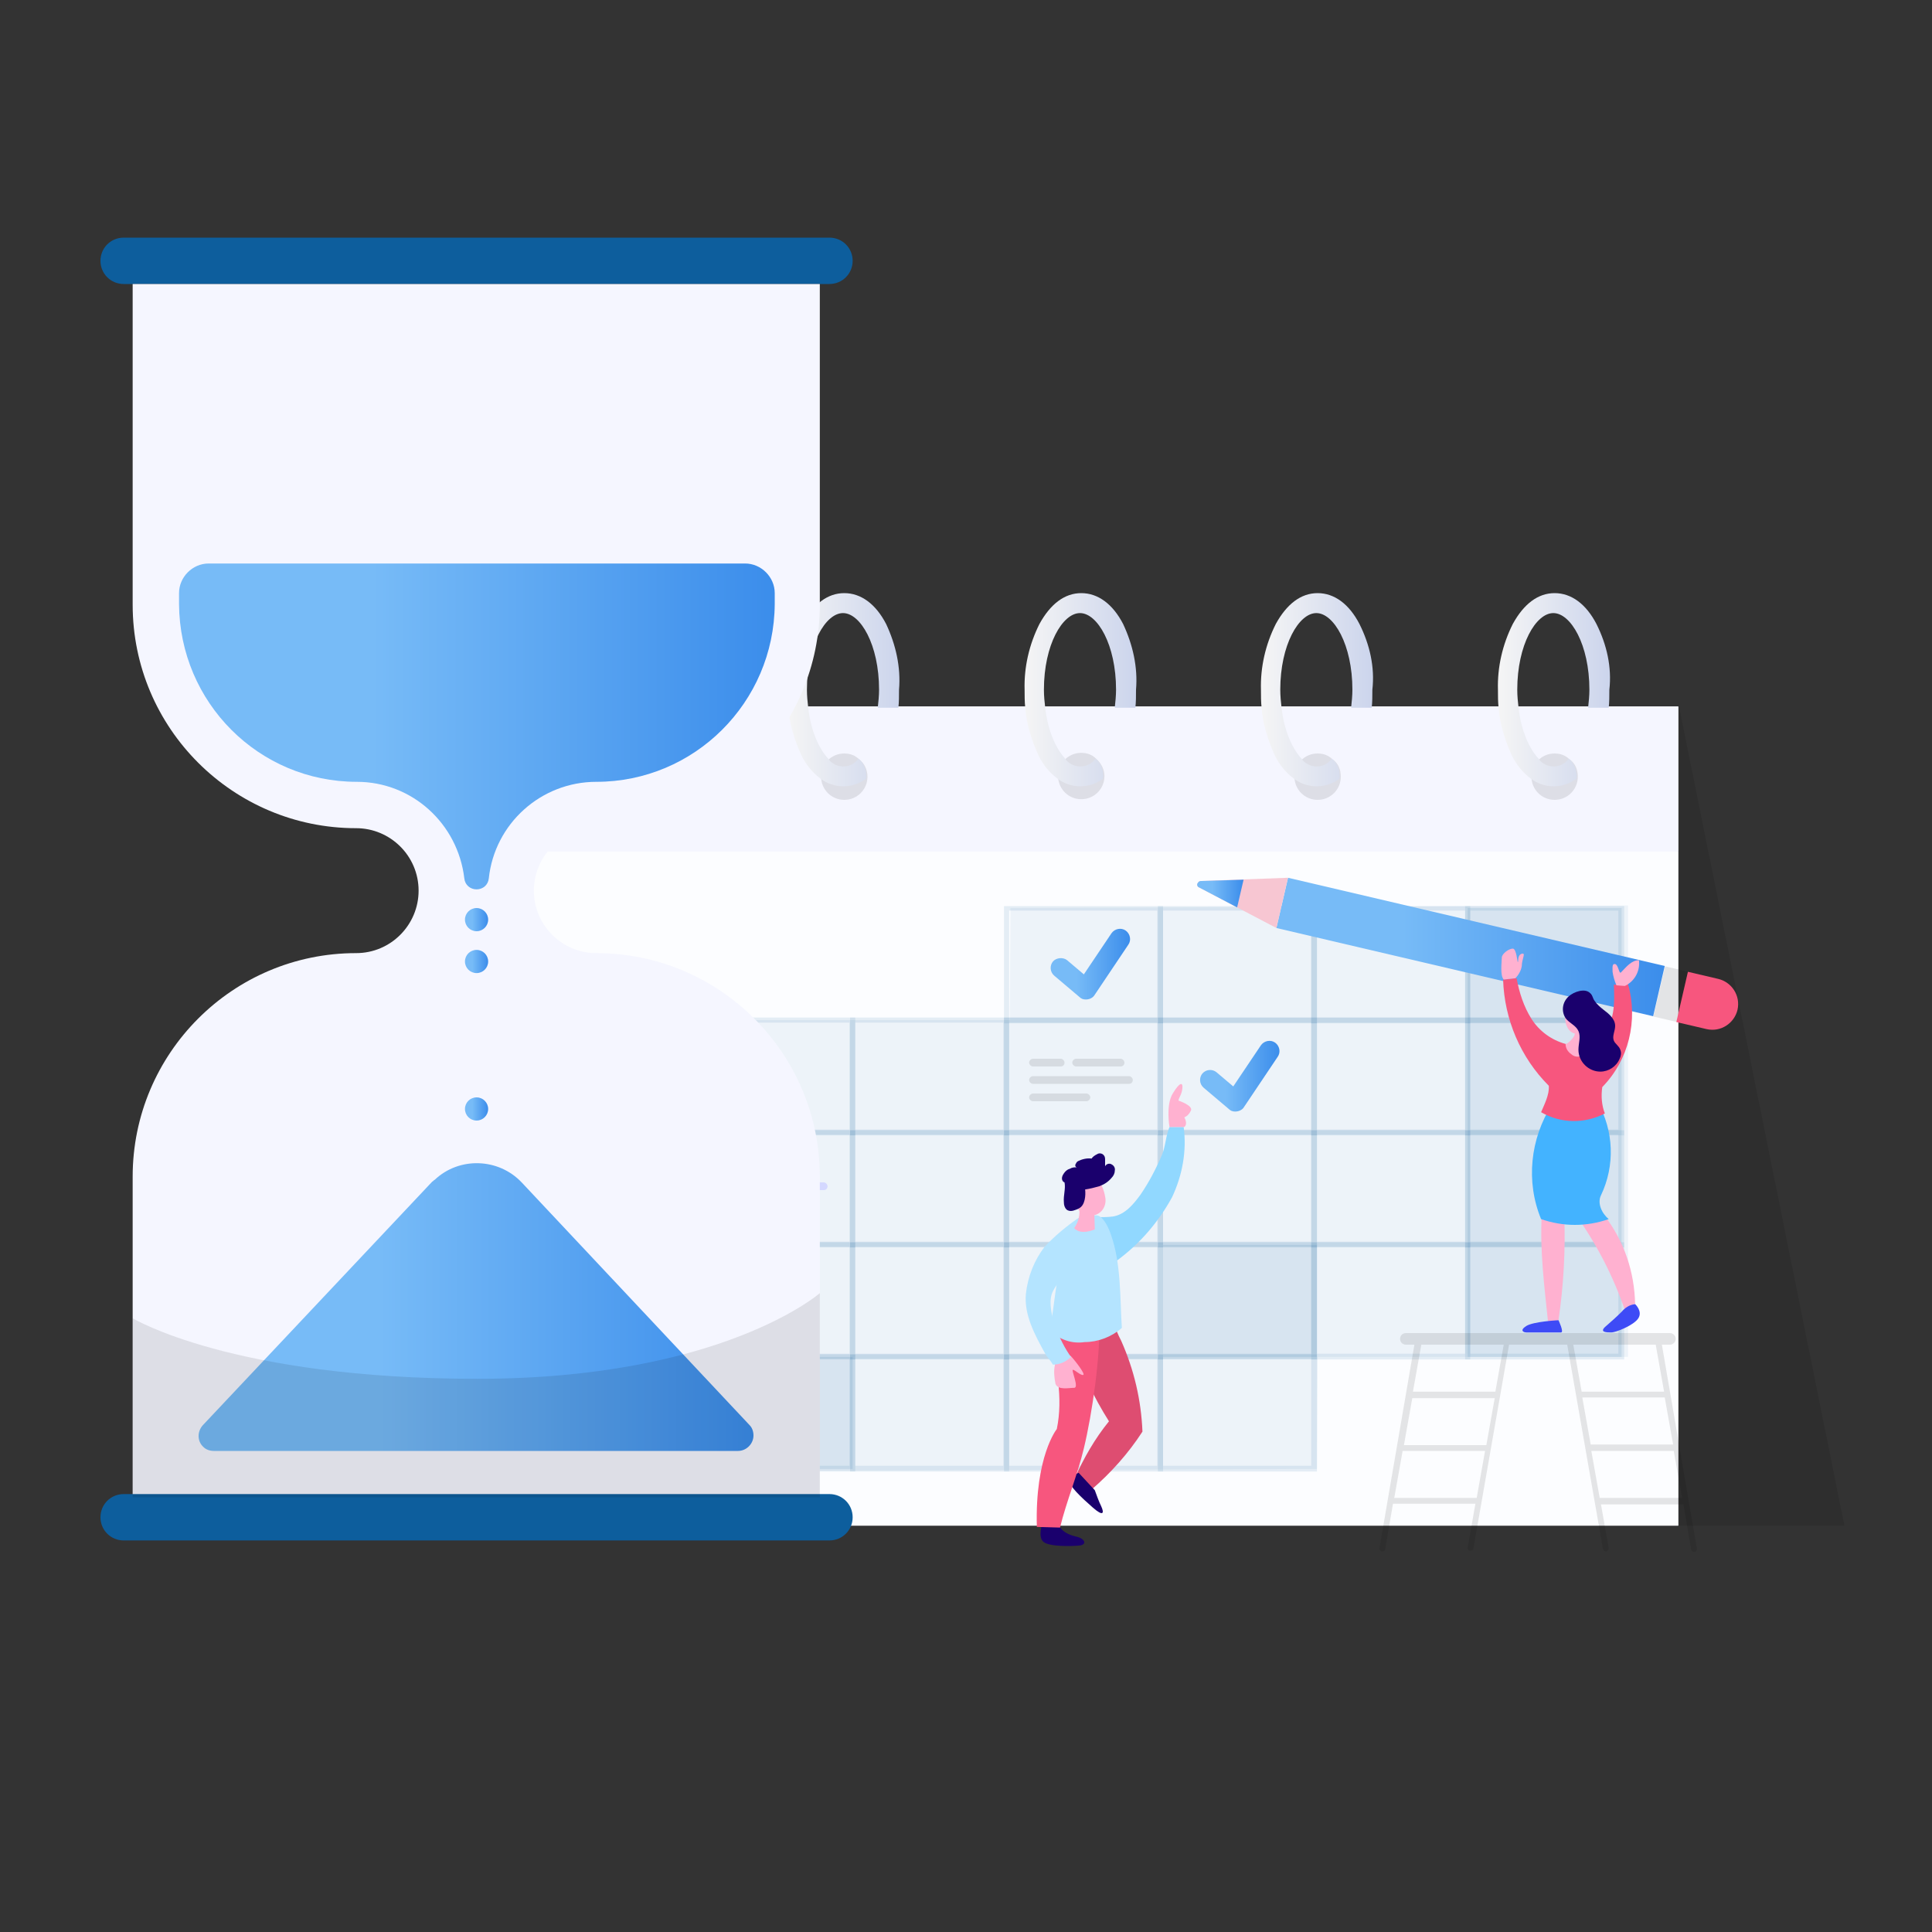 <svg id="e0jp2nz2p7r971" xmlns="http://www.w3.org/2000/svg" xmlns:xlink="http://www.w3.org/1999/xlink" viewBox="0 0 300 300" shape-rendering="geometricPrecision" text-rendering="geometricPrecision"><rect x="0" y="0" width="300" height="300" fill="#333333" stroke="none"/><style><![CDATA[#e0jp2nz2p7r97130_to {animation: e0jp2nz2p7r97130_to__to 10000ms linear infinite normal forwards}@keyframes e0jp2nz2p7r97130_to__to { 0% {transform: translate(0px,0px)} 26% {transform: translate(0px,0px)} 88% {transform: translate(0px,29.476px)} 100% {transform: translate(0px,29.476px)} }#e0jp2nz2p7r97132_to {animation: e0jp2nz2p7r97132_to__to 10000ms linear infinite normal forwards}@keyframes e0jp2nz2p7r97132_to__to { 0% {transform: translate(0px,0px)} 88% {transform: translate(0.05px,22.976px)} 100% {transform: translate(0.05px,22.976px)} }]]></style><defs><linearGradient id="e0jp2nz2p7r9776-fill" x1="122.361" y1="107.181" x2="139.862" y2="107.181" spreadMethod="pad" gradientUnits="userSpaceOnUse"><stop id="e0jp2nz2p7r9776-fill-0" offset="0%" stop-color="rgb(245,245,245)"/><stop id="e0jp2nz2p7r9776-fill-1" offset="100%" stop-color="rgb(203,212,236)"/></linearGradient><linearGradient id="e0jp2nz2p7r9778-fill" x1="159.137" y1="107.158" x2="176.638" y2="107.158" spreadMethod="pad" gradientUnits="userSpaceOnUse"><stop id="e0jp2nz2p7r9778-fill-0" offset="0%" stop-color="rgb(245,245,245)"/><stop id="e0jp2nz2p7r9778-fill-1" offset="100%" stop-color="rgb(203,212,236)"/></linearGradient><linearGradient id="e0jp2nz2p7r9780-fill" x1="195.914" y1="107.181" x2="213.415" y2="107.181" spreadMethod="pad" gradientUnits="userSpaceOnUse"><stop id="e0jp2nz2p7r9780-fill-0" offset="0%" stop-color="rgb(245,245,245)"/><stop id="e0jp2nz2p7r9780-fill-1" offset="100%" stop-color="rgb(203,212,236)"/></linearGradient><linearGradient id="e0jp2nz2p7r9782-fill" x1="232.691" y1="107.181" x2="250.192" y2="107.181" spreadMethod="pad" gradientUnits="userSpaceOnUse"><stop id="e0jp2nz2p7r9782-fill-0" offset="0%" stop-color="rgb(245,245,245)"/><stop id="e0jp2nz2p7r9782-fill-1" offset="100%" stop-color="rgb(203,212,236)"/></linearGradient><linearGradient id="e0jp2nz2p7r9787-fill" x1="198.19" y1="147.077" x2="258.54" y2="147.077" spreadMethod="pad" gradientUnits="userSpaceOnUse"><stop id="e0jp2nz2p7r9787-fill-0" offset="32.49%" stop-color="rgb(119,187,247)"/><stop id="e0jp2nz2p7r9787-fill-1" offset="100%" stop-color="rgb(59,141,235)"/></linearGradient><linearGradient id="e0jp2nz2p7r9791-fill" x1="185.91" y1="138.708" x2="193.053" y2="138.708" spreadMethod="pad" gradientUnits="userSpaceOnUse"><stop id="e0jp2nz2p7r9791-fill-0" offset="32.49%" stop-color="rgb(119,187,247)"/><stop id="e0jp2nz2p7r9791-fill-1" offset="100%" stop-color="rgb(59,141,235)"/></linearGradient><linearGradient id="e0jp2nz2p7r97115-fill" x1="163.104" y1="149.72" x2="175.524" y2="149.72" spreadMethod="pad" gradientUnits="userSpaceOnUse"><stop id="e0jp2nz2p7r97115-fill-0" offset="32.49%" stop-color="rgb(119,187,247)"/><stop id="e0jp2nz2p7r97115-fill-1" offset="100%" stop-color="rgb(59,141,235)"/></linearGradient><linearGradient id="e0jp2nz2p7r97116-fill" x1="186.327" y1="167.087" x2="198.75" y2="167.087" spreadMethod="pad" gradientUnits="userSpaceOnUse"><stop id="e0jp2nz2p7r97116-fill-0" offset="32.49%" stop-color="rgb(119,187,247)"/><stop id="e0jp2nz2p7r97116-fill-1" offset="100%" stop-color="rgb(59,141,235)"/></linearGradient><linearGradient id="e0jp2nz2p7r97128-fill" x1="27.78" y1="112.839" x2="120.182" y2="112.839" spreadMethod="pad" gradientUnits="userSpaceOnUse"><stop id="e0jp2nz2p7r97128-fill-0" offset="32.49%" stop-color="rgb(119,187,247)"/><stop id="e0jp2nz2p7r97128-fill-1" offset="100%" stop-color="rgb(59,141,235)"/></linearGradient><linearGradient id="e0jp2nz2p7r97129-fill" x1="30.921" y1="202.904" x2="117.061" y2="202.904" spreadMethod="pad" gradientUnits="userSpaceOnUse"><stop id="e0jp2nz2p7r97129-fill-0" offset="32.49%" stop-color="rgb(119,187,247)"/><stop id="e0jp2nz2p7r97129-fill-1" offset="100%" stop-color="rgb(59,141,235)"/></linearGradient><linearGradient id="e0jp2nz2p7r97130-fill" x1="-1.81" y1="285.604" x2="1.772" y2="285.604" spreadMethod="pad" gradientUnits="userSpaceOnUse"><stop id="e0jp2nz2p7r97130-fill-0" offset="32.49%" stop-color="rgb(119,187,247)"/><stop id="e0jp2nz2p7r97130-fill-1" offset="100%" stop-color="rgb(59,141,235)"/></linearGradient><linearGradient id="e0jp2nz2p7r97131-fill" x1="-1.81" y1="344.372" x2="1.772" y2="344.372" spreadMethod="pad" gradientUnits="userSpaceOnUse"><stop id="e0jp2nz2p7r97131-fill-0" offset="32.49%" stop-color="rgb(119,187,247)"/><stop id="e0jp2nz2p7r97131-fill-1" offset="100%" stop-color="rgb(59,141,235)"/></linearGradient><linearGradient id="e0jp2nz2p7r97132-fill" x1="-1.81" y1="298.55" x2="1.772" y2="298.55" spreadMethod="pad" gradientUnits="userSpaceOnUse"><stop id="e0jp2nz2p7r97132-fill-0" offset="32.49%" stop-color="rgb(119,187,247)"/><stop id="e0jp2nz2p7r97132-fill-1" offset="100%" stop-color="rgb(59,141,235)"/></linearGradient></defs><g id="e0jp2nz2p7r972"><g id="e0jp2nz2p7r973"><rect id="e0jp2nz2p7r974" width="184.9" height="127.2" rx="0" ry="0" transform="matrix(1 0 0 1 75.7 109.7)" fill="rgb(242,243,255)" stroke="none" stroke-width="1"/><rect id="e0jp2nz2p7r975" width="184.9" height="104.7" rx="0" ry="0" transform="matrix(1 0 0 1 75.7 132.2)" opacity="0.8" fill="rgb(255,255,255)" stroke="none" stroke-width="1"/><polygon id="e0jp2nz2p7r976" points="84.7,228.5 85.1,158.4 156.8,158.4 156.9,141 252.8,140.6 252.8,210.7 204.6,210.7 204.5,228.1" opacity="0.06" fill="rgb(13,94,157)" stroke="none" stroke-width="1"/><rect id="e0jp2nz2p7r977" width="23.9" height="69.7" rx="0" ry="0" transform="matrix(1 0 0 1 227.9 141)" opacity="0.1" fill="rgb(13,94,157)" stroke="none" stroke-width="1"/><rect id="e0jp2nz2p7r978" width="23.9" height="69.7" rx="0" ry="0" transform="matrix(1 0 0 1 84.6 158.4)" opacity="0.1" fill="rgb(13,94,157)" stroke="none" stroke-width="1"/><rect id="e0jp2nz2p7r979" width="184.9" height="22.5" rx="0" ry="0" transform="matrix(1 0 0 1 75.7 109.7)" fill="rgb(245,246,255)" stroke="none" stroke-width="1"/><g id="e0jp2nz2p7r9710" opacity="0.1"><path id="e0jp2nz2p7r9711" d="M180.6,158.9L155.9,158.9L155.9,140.7L180.6,140.7L180.6,158.9ZM156.7,158L179.7,158L179.7,141.4L156.7,141.4L156.7,158Z" fill="rgb(13,94,157)" stroke="none" stroke-width="1"/></g><g id="e0jp2nz2p7r9712" opacity="0.1"><path id="e0jp2nz2p7r9713" d="M204.5,158.9L179.8,158.9L179.8,140.7L204.5,140.7L204.5,158.9ZM180.6,158L203.6,158L203.6,141.4L180.6,141.4L180.6,158Z" fill="rgb(13,94,157)" stroke="none" stroke-width="1"/></g><g id="e0jp2nz2p7r9714" opacity="0.1"><path id="e0jp2nz2p7r9715" d="M228.3,158.9L203.6,158.9L203.6,140.7L228.3,140.7L228.3,158.9ZM204.5,158L227.5,158L227.5,141.4L204.5,141.4L204.5,158Z" fill="rgb(13,94,157)" stroke="none" stroke-width="1"/></g><g id="e0jp2nz2p7r9716" opacity="0.1"><path id="e0jp2nz2p7r9717" d="M252.2,158.9L227.5,158.9L227.5,140.7L252.2,140.7L252.2,158.9ZM228.3,158L251.3,158L251.3,141.4L228.3,141.4L228.3,158Z" fill="rgb(13,94,157)" stroke="none" stroke-width="1"/></g><g id="e0jp2nz2p7r9718" opacity="0.1"><path id="e0jp2nz2p7r9719" d="M108.9,176.3L84.2,176.3L84.2,158L108.9,158L108.9,176.3ZM85,175.4L108,175.4L108,158.8L85,158.8L85,175.4Z" fill="rgb(13,94,157)" stroke="none" stroke-width="1"/></g><g id="e0jp2nz2p7r9720" opacity="0.1"><path id="e0jp2nz2p7r9721" d="M132.8,176.3L108.1,176.3L108.1,158L132.8,158L132.8,176.3ZM108.9,175.4L131.9,175.4L131.9,158.8L108.9,158.8L108.9,175.4Z" fill="rgb(13,94,157)" stroke="none" stroke-width="1"/></g><g id="e0jp2nz2p7r9722" opacity="0.1"><path id="e0jp2nz2p7r9723" d="M156.7,176.3L132,176.3L132,158L156.7,158L156.7,176.3ZM132.8,175.4L155.8,175.4L155.8,158.8L132.8,158.8L132.8,175.4Z" fill="rgb(13,94,157)" stroke="none" stroke-width="1"/></g><g id="e0jp2nz2p7r9724" opacity="0.1"><path id="e0jp2nz2p7r9725" d="M180.6,176.3L155.9,176.3L155.9,158L180.6,158L180.6,176.3ZM156.7,175.4L179.7,175.4L179.7,158.8L156.7,158.8L156.7,175.4Z" fill="rgb(13,94,157)" stroke="none" stroke-width="1"/></g><g id="e0jp2nz2p7r9726" opacity="0.1"><path id="e0jp2nz2p7r9727" d="M204.5,176.3L179.8,176.3L179.8,158L204.5,158L204.5,176.3ZM180.6,175.4L203.6,175.4L203.6,158.8L180.6,158.8L180.6,175.4Z" fill="rgb(13,94,157)" stroke="none" stroke-width="1"/></g><g id="e0jp2nz2p7r9728" opacity="0.1"><path id="e0jp2nz2p7r9729" d="M228.3,176.3L203.6,176.3L203.6,158L228.3,158L228.3,176.3ZM204.5,175.4L227.5,175.4L227.5,158.8L204.5,158.8L204.5,175.4Z" fill="rgb(13,94,157)" stroke="none" stroke-width="1"/></g><g id="e0jp2nz2p7r9730" opacity="0.1"><path id="e0jp2nz2p7r9731" d="M252.2,176.3L227.5,176.3L227.5,158L252.2,158L252.2,176.3ZM228.3,175.4L251.3,175.4L251.3,158.8L228.3,158.8L228.3,175.4Z" fill="rgb(13,94,157)" stroke="none" stroke-width="1"/></g><g id="e0jp2nz2p7r9732" opacity="0.1"><path id="e0jp2nz2p7r9733" d="M108.9,193.7L84.2,193.7L84.2,175.5L108.9,175.5L108.9,193.7ZM85,192.8L108,192.8L108,176.2L85,176.2L85,192.8Z" fill="rgb(13,94,157)" stroke="none" stroke-width="1"/></g><g id="e0jp2nz2p7r9734" opacity="0.1"><path id="e0jp2nz2p7r9735" d="M132.8,193.7L108.1,193.7L108.1,175.5L132.8,175.5L132.8,193.7ZM108.9,192.8L131.9,192.8L131.9,176.2L108.9,176.2L108.9,192.8Z" fill="rgb(13,94,157)" stroke="none" stroke-width="1"/></g><g id="e0jp2nz2p7r9736" opacity="0.1"><path id="e0jp2nz2p7r9737" d="M156.7,193.7L132,193.7L132,175.5L156.7,175.5L156.7,193.7ZM132.8,192.8L155.8,192.8L155.8,176.2L132.8,176.2L132.8,192.8Z" fill="rgb(13,94,157)" stroke="none" stroke-width="1"/></g><g id="e0jp2nz2p7r9738" opacity="0.1"><path id="e0jp2nz2p7r9739" d="M180.6,193.7L155.9,193.7L155.9,175.5L180.6,175.5L180.6,193.7ZM156.7,192.8L179.7,192.8L179.7,176.2L156.7,176.2L156.7,192.8Z" fill="rgb(13,94,157)" stroke="none" stroke-width="1"/></g><g id="e0jp2nz2p7r9740" opacity="0.1"><path id="e0jp2nz2p7r9741" d="M204.5,193.7L179.8,193.7L179.8,175.5L204.5,175.5L204.5,193.7ZM180.6,192.8L203.6,192.8L203.6,176.2L180.6,176.2L180.6,192.8Z" fill="rgb(13,94,157)" stroke="none" stroke-width="1"/></g><g id="e0jp2nz2p7r9742" opacity="0.1"><path id="e0jp2nz2p7r9743" d="M228.3,193.7L203.6,193.7L203.6,175.5L228.3,175.5L228.3,193.7ZM204.5,192.8L227.5,192.8L227.5,176.2L204.5,176.2L204.5,192.8Z" fill="rgb(13,94,157)" stroke="none" stroke-width="1"/></g><g id="e0jp2nz2p7r9744" opacity="0.1"><path id="e0jp2nz2p7r9745" d="M252.2,193.7L227.5,193.7L227.5,175.5L252.2,175.5L252.2,193.7ZM228.3,192.8L251.3,192.8L251.3,176.2L228.3,176.2L228.3,192.8Z" fill="rgb(13,94,157)" stroke="none" stroke-width="1"/></g><g id="e0jp2nz2p7r9746" opacity="0.1"><path id="e0jp2nz2p7r9747" d="M108.9,211.1L84.2,211.1L84.2,192.9L108.9,192.9L108.9,211.1ZM85,210.2L108,210.2L108,193.6L85,193.6L85,210.2Z" fill="rgb(13,94,157)" stroke="none" stroke-width="1"/></g><g id="e0jp2nz2p7r9748" opacity="0.1"><path id="e0jp2nz2p7r9749" d="M132.8,211.1L108.1,211.1L108.1,192.9L132.8,192.9L132.8,211.1ZM108.9,210.2L131.9,210.2L131.9,193.6L108.9,193.6L108.9,210.2Z" fill="rgb(13,94,157)" stroke="none" stroke-width="1"/></g><g id="e0jp2nz2p7r9750" opacity="0.1"><path id="e0jp2nz2p7r9751" d="M156.7,211.1L132,211.1L132,192.9L156.7,192.9L156.7,211.1ZM132.8,210.2L155.8,210.2L155.8,193.6L132.8,193.6L132.8,210.2Z" fill="rgb(13,94,157)" stroke="none" stroke-width="1"/></g><rect id="e0jp2nz2p7r9752" width="23.9" height="17.4" rx="0" ry="0" transform="matrix(1 0 0 1 180.6 193.3)" opacity="0.1" fill="rgb(13,94,157)" stroke="none" stroke-width="1"/><g id="e0jp2nz2p7r9753" opacity="0.1"><path id="e0jp2nz2p7r9754" d="M180.6,211.1L155.9,211.1L155.9,192.9L180.6,192.9L180.6,211.1ZM156.7,210.2L179.7,210.2L179.7,193.6L156.7,193.6L156.7,210.2Z" fill="rgb(13,94,157)" stroke="none" stroke-width="1"/></g><g id="e0jp2nz2p7r9755" opacity="0.1"><path id="e0jp2nz2p7r9756" d="M204.5,211.1L179.8,211.1L179.8,192.9L204.5,192.9L204.5,211.1ZM180.6,210.2L203.6,210.2L203.6,193.6L180.6,193.6L180.6,210.2Z" fill="rgb(13,94,157)" stroke="none" stroke-width="1"/></g><g id="e0jp2nz2p7r9757" opacity="0.1"><path id="e0jp2nz2p7r9758" d="M228.3,211.1L203.6,211.1L203.6,192.9L228.3,192.9L228.3,211.1ZM204.5,210.2L227.5,210.2L227.5,193.6L204.5,193.6L204.5,210.2Z" fill="rgb(13,94,157)" stroke="none" stroke-width="1"/></g><g id="e0jp2nz2p7r9759" opacity="0.1"><path id="e0jp2nz2p7r9760" d="M252.2,211.1L227.5,211.1L227.5,192.9L252.2,192.9L252.2,211.1ZM228.3,210.2L251.3,210.2L251.3,193.6L228.3,193.6L228.3,210.2Z" fill="rgb(13,94,157)" stroke="none" stroke-width="1"/></g><g id="e0jp2nz2p7r9761" opacity="0.1"><path id="e0jp2nz2p7r9762" d="M108.9,228.5L84.2,228.5L84.2,210.3L108.9,210.3L108.9,228.5ZM85,227.6L108,227.6L108,211L85,211L85,227.6Z" fill="rgb(13,94,157)" stroke="none" stroke-width="1"/></g><rect id="e0jp2nz2p7r9763" width="23.9" height="17.4" rx="0" ry="0" transform="matrix(1 0 0 1 108.5 210.7)" opacity="0.1" fill="rgb(13,94,157)" stroke="none" stroke-width="1"/><g id="e0jp2nz2p7r9764" opacity="0.1"><path id="e0jp2nz2p7r9765" d="M132.8,228.5L108.1,228.5L108.1,210.3L132.8,210.3L132.8,228.5ZM108.9,227.6L131.9,227.6L131.9,211L108.9,211L108.9,227.6Z" fill="rgb(13,94,157)" stroke="none" stroke-width="1"/></g><g id="e0jp2nz2p7r9766" opacity="0.1"><path id="e0jp2nz2p7r9767" d="M156.7,228.5L132,228.5L132,210.3L156.7,210.3L156.7,228.5ZM132.8,227.6L155.8,227.6L155.8,211L132.8,211L132.8,227.6Z" fill="rgb(13,94,157)" stroke="none" stroke-width="1"/></g><g id="e0jp2nz2p7r9768" opacity="0.1"><path id="e0jp2nz2p7r9769" d="M180.6,228.5L155.9,228.5L155.9,210.3L180.6,210.3L180.6,228.5ZM156.7,227.6L179.7,227.6L179.7,211L156.7,211L156.7,227.6Z" fill="rgb(13,94,157)" stroke="none" stroke-width="1"/></g><g id="e0jp2nz2p7r9770" opacity="0.1"><path id="e0jp2nz2p7r9771" d="M204.5,228.5L179.8,228.5L179.8,210.3L204.5,210.3L204.5,228.5ZM180.6,227.6L203.6,227.6L203.6,211L180.6,211L180.6,227.6Z" fill="rgb(13,94,157)" stroke="none" stroke-width="1"/></g><polygon id="e0jp2nz2p7r9772" points="260.7,109.6 286.4,236.9 260.7,236.9" opacity="0.1" fill="rgb(0,0,0)" stroke="none" stroke-width="1"/><path id="e0jp2nz2p7r9773" d="M97.9,120.5C97.9,122.5,96.3,124.1,94.3,124.1C92.3,124.1,90.7,122.5,90.7,120.5C90.7,118.5,92.3,116.9,94.3,116.9C95.2,116.9,96,117.2,96.6,117.8C97.5,118.5,97.9,119.5,97.9,120.5Z" fill="rgb(212,42,80)" stroke="none" stroke-width="1"/><path id="e0jp2nz2p7r9774" d="M100.8,96.9C99.2,93.8,96.9,92.1,94.3,92.1C91.7,92.1,89.5,93.8,87.8,96.9C86.2,100.1,85.4,103.6,85.5,107.1C85.5,108,85.5,109,85.6,109.9C85.8,112.5,86.6,115,87.7,117.4C88.4,118.8,89.4,120,90.6,120.9C92.7,122.5,95.6,122.5,97.7,120.9C97.8,119.7,97.4,118.5,96.5,117.8C95.6,119.1,93.8,119.4,92.5,118.5C92.2,118.3,92,118.1,91.8,117.8C90.4,116.3,89.1,113.5,88.7,109.9C88.6,109,88.5,108.1,88.5,107.1C88.5,100.1,91.4,95.2,94.1,95.2C96.8,95.2,99.7,100.1,99.7,107.1C99.7,108,99.6,109,99.5,109.9L102.7,109.9C102.8,109,102.8,108.1,102.8,107.1C103.1,103.6,102.4,100.1,100.8,96.9Z" fill="rgb(112,112,207)" stroke="none" stroke-width="1"/><path id="e0jp2nz2p7r9775" d="M134.7,120.6C134.7,122.6,133.1,124.2,131.1,124.2C129.1,124.2,127.5,122.6,127.5,120.6C127.5,118.6,129.1,117,131.1,117C132,117,132.8,117.3,133.4,117.9C134.2,118.5,134.7,119.5,134.7,120.6Z" opacity="0.1" fill="rgb(0,0,0)" stroke="none" stroke-width="1"/><path id="e0jp2nz2p7r9776" d="M137.6,96.9C136,93.8,133.7,92.1,131.1,92.1C128.5,92.1,126.3,93.8,124.6,96.9C123,100.1,122.2,103.6,122.3,107.1C122.3,108,122.3,109,122.4,109.9C122.6,112.5,123.4,115,124.5,117.4C125.2,118.8,126.2,120,127.4,120.9C129.5,122.5,132.4,122.5,134.5,120.9C134.6,119.7,134.2,118.5,133.3,117.8C132.4,119.1,130.6,119.4,129.3,118.5C129,118.3,128.8,118.1,128.6,117.8C127.2,116.3,125.9,113.5,125.5,109.9C125.4,109,125.3,108.1,125.3,107.1C125.3,100.1,128.2,95.2,130.9,95.2C133.6,95.2,136.5,100.1,136.5,107.1C136.5,108,136.4,109,136.3,109.9L139.5,109.9C139.6,109,139.6,108.1,139.6,107.1C139.9,103.6,139.1,100.1,137.6,96.9Z" fill="url(#e0jp2nz2p7r9776-fill)" stroke="none" stroke-width="1"/><path id="e0jp2nz2p7r9777" d="M171.5,120.5C171.5,122.5,169.9,124.1,167.9,124.1C165.9,124.1,164.3,122.5,164.3,120.5C164.3,118.5,165.9,116.9,167.9,116.9C168.8,116.9,169.6,117.2,170.2,117.8C171,118.5,171.5,119.5,171.5,120.5Z" opacity="0.1" fill="rgb(0,0,0)" stroke="none" stroke-width="1"/><path id="e0jp2nz2p7r9778" d="M174.4,96.9C172.8,93.8,170.5,92.1,167.9,92.1C165.3,92.1,163.1,93.8,161.4,96.9C159.8,100.1,159,103.6,159.1,107.1C159.1,108,159.1,109,159.2,109.9C159.4,112.5,160.2,115,161.3,117.4C162,118.8,163,120,164.2,120.9C166.3,122.5,169.2,122.5,171.3,120.9C171.4,119.7,171,118.5,170.1,117.8C169.2,119.1,167.4,119.4,166.1,118.5C165.8,118.3,165.6,118.1,165.4,117.8C164,116.3,162.7,113.5,162.3,109.9C162.2,109,162.1,108.1,162.1,107.1C162.1,100.1,165,95.2,167.7,95.2C170.4,95.2,173.3,100.1,173.3,107.1C173.3,108,173.2,109,173.1,109.9L176.3,109.9C176.4,109,176.4,108.1,176.4,107.1C176.7,103.6,175.9,100.1,174.4,96.9Z" fill="url(#e0jp2nz2p7r9778-fill)" stroke="none" stroke-width="1"/><path id="e0jp2nz2p7r9779" d="M208.2,120.6C208.2,122.6,206.6,124.2,204.6,124.2C202.6,124.2,201,122.6,201,120.6C201,118.6,202.6,117,204.6,117C205.5,117,206.3,117.3,206.9,117.9C207.8,118.5,208.2,119.5,208.2,120.6Z" opacity="0.1" fill="rgb(0,0,0)" stroke="none" stroke-width="1"/><path id="e0jp2nz2p7r9780" d="M211.1,96.9C209.5,93.8,207.2,92.1,204.6,92.1C202,92.1,199.8,93.8,198.1,96.9C196.5,100.1,195.7,103.6,195.8,107.1C195.8,108,195.8,109,195.9,109.9C196.1,112.5,196.9,115,198,117.4C198.7,118.8,199.7,120,200.9,120.9C203,122.5,205.9,122.5,208,120.9C208.1,119.7,207.7,118.5,206.8,117.8C205.9,119.1,204.1,119.4,202.8,118.5C202.5,118.3,202.3,118.1,202.1,117.8C200.7,116.3,199.4,113.5,199,109.9C198.9,109,198.8,108.1,198.8,107.1C198.8,100.1,201.7,95.2,204.4,95.2C207.1,95.2,210,100.1,210,107.1C210,108,209.9,109,209.8,109.9L213,109.9C213.1,109,213.1,108.1,213.1,107.1C213.5,103.6,212.7,100.1,211.1,96.9Z" fill="url(#e0jp2nz2p7r9780-fill)" stroke="none" stroke-width="1"/><path id="e0jp2nz2p7r9781" d="M245,120.6C245,122.6,243.4,124.2,241.4,124.2C239.4,124.2,237.8,122.6,237.8,120.6C237.8,118.6,239.4,117,241.4,117C242.3,117,243.1,117.3,243.7,117.9C244.6,118.5,245,119.5,245,120.6Z" opacity="0.1" fill="rgb(0,0,0)" stroke="none" stroke-width="1"/><path id="e0jp2nz2p7r9782" d="M247.9,96.9C246.3,93.8,244,92.1,241.4,92.1C238.8,92.1,236.6,93.8,234.9,96.9C233.3,100.1,232.5,103.6,232.6,107.1C232.6,108,232.6,109,232.7,109.9C232.9,112.5,233.7,115,234.8,117.4C235.5,118.8,236.5,120,237.7,120.9C239.8,122.5,242.7,122.5,244.8,120.9C244.9,119.7,244.5,118.5,243.6,117.8C242.7,119.1,240.9,119.4,239.6,118.5C239.3,118.3,239.1,118.1,238.9,117.8C237.5,116.3,236.2,113.5,235.8,109.9C235.7,109,235.6,108.1,235.6,107.1C235.6,100.1,238.5,95.2,241.2,95.2C243.9,95.2,246.8,100.1,246.8,107.1C246.8,108,246.7,109,246.6,109.9L249.8,109.9C249.9,109,249.9,108.1,249.9,107.1C250.3,103.6,249.5,100.1,247.9,96.9Z" fill="url(#e0jp2nz2p7r9782-fill)" stroke="none" stroke-width="1"/><g id="e0jp2nz2p7r9783" opacity="0.1"><path id="e0jp2nz2p7r9784" d="M257.9,207.9L243.2,207.9L248.9,240.5C248.9,240.7,249.2,240.9,249.4,240.9C249.6,240.9,249.8,240.6,249.8,240.4L248.6,233.6L261.4,233.6L262.6,240.6C262.6,240.8,262.9,241,263.1,241C263.3,241,263.5,240.7,263.5,240.5L257.9,207.9ZM244.3,208.8L257.1,208.8L258.4,216.1L245.6,216.1L244.3,208.8ZM245.7,217L258.5,217L259.8,224.3L247,224.3L245.7,217ZM248.4,232.6L247.1,225.3L259.9,225.3L261.2,232.6L248.4,232.6Z" fill="rgb(0,0,0)" stroke="none" stroke-width="1"/><path id="e0jp2nz2p7r9785" d="M214.2,240.4C214.2,240.6,214.3,240.9,214.6,240.9C214.9,240.9,215.1,240.8,215.1,240.5C215.1,240.5,215.1,240.5,215.1,240.5L216.3,233.5L229.1,233.5L227.9,240.3C227.9,240.5,228,240.8,228.3,240.8C228.5,240.8,228.8,240.7,228.8,240.4C228.8,240.4,228.8,240.4,228.8,240.4L234.5,207.8L219.8,207.8L214.2,240.4ZM232.2,216.1L219.4,216.1L220.7,208.8L233.5,208.8L232.2,216.1ZM230.8,224.4L218,224.4L219.3,217.1L232.1,217.1L230.8,224.4ZM216.5,232.6L217.8,225.3L230.6,225.3L229.3,232.6L216.5,232.6Z" fill="rgb(0,0,0)" stroke="none" stroke-width="1"/><path id="e0jp2nz2p7r9786" d="M259.3,207L218.3,207C217.8,207,217.4,207.4,217.4,207.9L217.4,207.9C217.4,208.4,217.8,208.8,218.3,208.8C218.3,208.8,218.3,208.8,218.3,208.8L259.3,208.8C259.8,208.8,260.2,208.4,260.2,207.9C260.2,207.9,260.2,207.9,260.2,207.9L260.2,207.9C260.2,207.4,259.8,207,259.3,207Z" fill="rgb(0,0,0)" stroke="none" stroke-width="1"/></g><polygon id="e0jp2nz2p7r9787" points="258.5,150 200,136.3 198.2,144.1 256.7,157.8" fill="url(#e0jp2nz2p7r9787-fill)" stroke="none" stroke-width="1"/><path id="e0jp2nz2p7r9788" d="M200,136.3L198.2,144.1L186.2,137.8C185.9,137.7,185.8,137.3,186,137.1C186.1,136.9,186.3,136.8,186.5,136.8L200,136.3Z" fill="rgb(247,198,210)" stroke="none" stroke-width="1"/><rect id="e0jp2nz2p7r9789" width="8" height="3.7" rx="0" ry="0" transform="matrix(0.226 -0.974 0.974 0.226 256.734 157.844)" opacity="0.1" fill="rgb(0,0,0)" stroke="none" stroke-width="1"/><path id="e0jp2nz2p7r9790" d="M262.1,150.9L266.8,152C268.9,152.5,270.3,154.6,269.8,156.8L269.8,156.8C269.3,158.9,267.2,160.3,265,159.8L260.3,158.7L262.1,150.9Z" fill="rgb(247,86,126)" stroke="none" stroke-width="1"/><path id="e0jp2nz2p7r9791" d="M192.1,140.9L186.2,137.8C185.9,137.7,185.8,137.3,186,137.1C186.1,136.9,186.3,136.8,186.5,136.8L193.1,136.6L192.1,140.9Z" fill="url(#e0jp2nz2p7r9791-fill)" stroke="none" stroke-width="1"/><path id="e0jp2nz2p7r9792" d="M249.1,188.7C252.2,192.7,253.8,197.5,253.9,202.5C253.3,202.4,252.9,203.3,252.4,203.7C250.5,198.1,247.8,192.9,244.3,188.1L249.1,188.7Z" fill="rgb(255,177,208)" stroke="none" stroke-width="1"/><path id="e0jp2nz2p7r9793" d="M239.4,188.5C239.1,194.4,239.8,199.6,240.4,205.5C241,205.5,241.4,205,242,205C242.8,199.6,243.1,194.1,242.9,188.7C241.7,188.6,240.6,188.5,239.4,188.5Z" fill="rgb(255,177,208)" stroke="none" stroke-width="1"/><path id="e0jp2nz2p7r9794" d="M242,205C242,205,242.9,206.9,242.4,206.9L237,206.9C236.6,206.9,235.9,206.6,237,205.9C238.1,205.2,242,205,242,205Z" fill="rgb(62,75,246)" stroke="none" stroke-width="1"/><path id="e0jp2nz2p7r9795" d="M253.9,202.5C253.9,202.5,255.1,203.6,254.4,204.7C253.7,205.8,250.9,206.9,250.2,206.9C249.5,206.9,248.2,206.9,249.4,205.9C250.2,205.2,251,204.5,251.8,203.7C252.3,203.1,253,202.6,253.9,202.5Z" fill="rgb(62,75,246)" stroke="none" stroke-width="1"/><path id="e0jp2nz2p7r9796" d="M239.3,189.3C242.7,190.5,246.4,190.5,249.8,189.3C248.7,188.4,248,186.8,248.6,185.6C250.8,181,250.6,175.6,248.1,171.2C245.7,170.9,243.3,171,241,171.5L241,171.5C237.6,176.8,236.9,183.5,239.3,189.3L239.3,189.3Z" fill="rgb(67,179,255)" stroke="none" stroke-width="1"/><path id="e0jp2nz2p7r9797" d="M239.3,172.7C242.4,174.5,246.1,174.5,249.2,172.9C248.7,171.6,248.6,170.2,248.8,168.8C252.9,164.6,254.4,158.5,252.8,152.8C252.1,152.8,251.2,152.9,250.6,152.9C250.7,155.4,250.8,158.2,249.2,160.2C247.7,161.9,245.3,162.6,243.1,162.1C240.9,161.5,239,160.1,237.8,158.2C236.6,156.3,235.9,154.1,235.5,151.9C235,151.9,234,152.1,233.4,152.1C233.6,158.3,236.1,164.2,240.5,168.6C240.6,170,239.8,171.5,239.3,172.7Z" fill="rgb(247,86,126)" stroke="none" stroke-width="1"/><path id="e0jp2nz2p7r9798" d="M252.3,153.1C253.8,152.4,254.7,150.8,254.5,149.1C253.3,149.1,252.5,150.2,251.7,151C251.4,151.3,251.3,149.8,250.8,149.7C250.3,149.6,250.4,150.2,250.4,150.9C250.5,151.6,250.7,152.3,251,153L252.3,153.1Z" fill="rgb(255,177,208)" stroke="none" stroke-width="1"/><path id="e0jp2nz2p7r9799" d="M235.3,151.9C235.8,151.4,236.2,150.7,236.3,150C236.3,148.9,237,147.9,236.3,148.1C235.6,148.3,235.8,149.3,235.7,149.4C235.6,149.5,235.5,147.3,234.9,147.3C234.3,147.3,233.2,148.1,233.2,148.7C233.2,149.3,232.9,151.5,233.5,152.1L235.3,151.9Z" fill="rgb(255,177,208)" stroke="none" stroke-width="1"/><path id="e0jp2nz2p7r97100" d="M245.1,155.1C246.6,155.1,247.1,157.1,247,158.6C247,159.7,246.1,160.5,245.1,160.5C245,160.5,244.9,160.5,244.8,160.5C243.7,160.5,243,159.3,243,157.8C243,156.3,243.9,155.1,245.1,155.1Z" fill="rgb(255,177,208)" stroke="none" stroke-width="1"/><path id="e0jp2nz2p7r97101" d="M243.1,162.1C243.5,162.1,244.4,161.1,244.5,160.7C244.6,160.3,244.6,159.8,244.6,159.4C245,159.4,245.5,159.4,245.9,159.4C245.6,160.6,245.9,161.8,246.6,162.8C246.2,163.3,246,163.9,245.4,164C244.9,164.2,244.3,164,244,163.7C243.4,163.3,243.1,162.7,243.1,162.1Z" fill="rgb(255,177,208)" stroke="none" stroke-width="1"/><path id="e0jp2nz2p7r97102" d="M243.6,154.7C242.6,155.6,242.4,157,243.1,158.1C243.7,158.9,244.7,159.2,245.1,160.1C245.5,161,245.1,162,245.1,163C245.1,164.9,246.7,166.4,248.5,166.4C249.8,166.4,251,165.6,251.5,164.4C251.7,164,251.8,163.5,251.6,163C251.4,162.4,250.8,162.1,250.6,161.6C250.3,160.9,250.8,160.1,250.8,159.3C250.8,158.2,249.8,157.4,249,156.8C248.5,156.4,248,156,247.6,155.4C247.3,155,247.3,154.5,246.9,154.2C246.1,153.4,244.4,154,243.6,154.7Z" fill="rgb(26,0,109)" stroke="none" stroke-width="1"/><path id="e0jp2nz2p7r97103" d="M168.4,189.8C169,189.3,169.7,189,170.5,189C171.3,189,172,189,172.8,188.9C174.7,188.6,176,187,177.1,185.5C178.4,183.6,179.5,181.5,180.4,179.4C181,178,181,176.4,181.6,175C182.3,175,183.1,175,183.8,175C184.3,178.7,183.6,182.5,182,185.9C179.7,190.1,176.5,193.7,172.5,196.4C171.5,196.9,170.3,196.8,169.4,196.2C168.9,195.8,168.6,195.2,168.4,194.6C168.1,193.1,168,191.4,168.4,189.8Z" fill="rgb(145,216,255)" stroke="none" stroke-width="1"/><path id="e0jp2nz2p7r97104" d="M181.6,175C181.6,175,181,171.6,182.1,169.8C183.2,168,183.7,168,183.6,169C183.5,170,183,170.5,183,170.9C183,170.9,185.4,171.7,184.9,172.5C184.7,172.9,184.4,173.3,183.9,173.5C183.9,173.5,184.5,174.5,183.9,175L181.6,175Z" fill="rgb(255,177,208)" stroke="none" stroke-width="1"/><path id="e0jp2nz2p7r97105" d="M167.9,202.4C167.3,204.4,165.8,206.6,166.5,208.6C167.9,212.9,169.8,216.9,172.2,220.7C170,223.4,168.3,226.4,166.9,229.5C167.5,230.4,168.4,231,169.5,231.3C172.5,228.7,175.2,225.7,177.4,222.3C177.2,217.4,176.1,212.7,174.1,208.2C173,206.1,172.8,204.9,173,203.5C170.5,202.8,170.3,203,167.9,202.4Z" fill="rgb(222,77,113)" stroke="none" stroke-width="1"/><path id="e0jp2nz2p7r97106" d="M164.4,236.6C164.4,236.6,164.5,238,167.1,238.6C168.5,238.9,168.9,239.9,167.5,240C166.4,240.1,162.9,240.2,162,239.4C161.1,238.6,161.9,236.4,161.9,236.4L164.4,236.6Z" fill="rgb(26,0,109)" stroke="none" stroke-width="1"/><path id="e0jp2nz2p7r97107" d="M167.5,228.7C166.9,228.9,166.4,229.3,166.1,229.8C165.7,230.5,168.1,232.7,169.7,234.1C171.3,235.5,171.5,235,171,233.9C170.6,233.1,170.3,232.2,170,231.4L167.5,228.7Z" fill="rgb(26,0,109)" stroke="none" stroke-width="1"/><path id="e0jp2nz2p7r97108" d="M163.3,206.4C163.5,209.1,163.8,211.8,164.3,214.5C164.6,217,164.6,219.5,164.1,221.9C164.1,221.9,160.7,226.1,161,237.1L164.6,237.2C165.6,233.1,167.3,229.1,168.3,224.9C169.6,219.5,170.9,210.5,170.7,205L163.3,206.4Z" fill="rgb(247,86,126)" stroke="none" stroke-width="1"/><path id="e0jp2nz2p7r97109" d="M168.2,182.1C170,181.6,171.3,184,171.6,185.8C171.9,187.1,171.2,188.4,169.9,188.7C169.8,188.7,169.7,188.7,169.6,188.8C168.3,189.1,167.1,187.8,166.6,186C166.1,184.2,166.7,182.5,168.2,182.1Z" fill="rgb(255,177,208)" stroke="none" stroke-width="1"/><path id="e0jp2nz2p7r97110" d="M163,206.6C163.8,202.6,163.8,198.8,165.3,194.5C165.7,193.4,165.8,192.1,166.5,191.1C167.2,190.1,169.5,188.3,170.6,188.8C171.5,189.2,172.2,190.8,172.5,191.7C174.1,196.2,173.9,201.5,174.2,206.2C172.6,207.6,170.5,208.4,168.4,208.4C166.4,208.7,164.5,208,163,206.6Z" fill="rgb(180,228,255)" stroke="none" stroke-width="1"/><path id="e0jp2nz2p7r97111" d="M166.3,210.6C166.8,211.1,168.6,213.4,168.2,213.5C167.8,213.6,166.9,212.7,166.6,212.7C166.3,212.7,167.6,215.5,166.8,215.5C166,215.5,164.3,215.9,163.9,214.9C163.7,213.9,163.6,212.9,163.8,212C163.7,211.9,165.6,209.9,166.3,210.6Z" fill="rgb(255,177,208)" stroke="none" stroke-width="1"/><path id="e0jp2nz2p7r97112" d="M163.5,211.9C163.1,211.2,162.7,210.9,162.3,210.2C160.7,207.3,159,204.2,159.3,200.9C159.6,198.2,160.6,195.7,162.2,193.6C163.8,191.9,165.6,190.4,167.5,189.1C168.8,190.4,168.6,192.4,168.1,194.1C167.3,196.6,164.7,198.1,163.5,200.5C162.2,203,164.6,208.4,166.3,210.7C165.6,211.4,164.6,211.9,163.5,211.9Z" fill="rgb(180,228,255)" stroke="none" stroke-width="1"/><path id="e0jp2nz2p7r97113" d="M166.8,190.7C167.5,189.7,167.8,188.5,167.5,187.3C168.3,187.3,169.1,187.2,169.9,187.2L170,190.9C169,191.3,167.6,191.6,166.8,190.7Z" fill="rgb(255,177,208)" stroke="none" stroke-width="1"/><path id="e0jp2nz2p7r97114" d="M167.6,187.6C167.3,187.8,166.9,187.9,166.6,188C166.2,188.1,165.8,188,165.6,187.8C165.3,187.5,165.2,187.1,165.2,186.7C165.1,185.6,165.5,184.6,165.3,183.6C165,183.5,164.9,183.2,164.9,183C164.9,182.7,165,182.5,165.2,182.2C165.4,181.9,165.7,181.6,166.1,181.5C166.4,181.3,166.9,181.2,167.2,181.3C167,181.2,166.9,181,167,180.8C167.1,180.6,167.2,180.4,167.4,180.3C168,180,168.8,179.8,169.5,179.9C169.7,179.6,170,179.4,170.4,179.2C170.7,179,171.2,179.1,171.4,179.4C171.6,179.6,171.6,179.9,171.6,180.2C171.6,180.5,171.6,180.8,171.6,181.1C171.8,180.7,172.3,180.6,172.6,180.8C173,181,173.2,181.4,173.1,181.8C173.1,182.2,172.9,182.6,172.6,182.9C172.1,183.5,171.5,183.9,170.7,184.2C170,184.4,169.2,184.6,168.5,184.7C168.6,185.6,168.5,187.1,167.6,187.6Z" fill="rgb(26,0,109)" stroke="none" stroke-width="1"/><path id="e0jp2nz2p7r97115" d="M168.6,155.2C168.2,155.2,167.9,155.1,167.6,154.8L163.7,151.5C163,150.9,163,149.9,163.5,149.3C164,148.7,165.1,148.6,165.7,149.1L165.7,149.1L168.3,151.3L172.6,144.9C173.1,144.2,174.1,144,174.8,144.5C175.5,145,175.7,146,175.2,146.7C175.2,146.7,175.2,146.7,175.2,146.7L169.9,154.6C169.6,155,169.1,155.2,168.6,155.2L168.6,155.2Z" fill="url(#e0jp2nz2p7r97115-fill)" stroke="none" stroke-width="1"/><path id="e0jp2nz2p7r97116" d="M191.8,172.6C191.4,172.6,191.1,172.5,190.8,172.2L186.9,168.9C186.2,168.3,186.2,167.3,186.7,166.7C187.3,166,188.3,166,188.9,166.5C188.9,166.5,188.9,166.5,188.9,166.5L191.5,168.7L195.8,162.3C196.3,161.6,197.3,161.4,198,161.9C198.7,162.4,198.9,163.4,198.4,164.1C198.4,164.1,198.4,164.1,198.4,164.1L193.1,172C192.9,172.3,192.4,172.6,191.8,172.6L191.8,172.6Z" fill="url(#e0jp2nz2p7r97116-fill)" stroke="none" stroke-width="1"/><path id="e0jp2nz2p7r97117" d="M164.7,165.6L160.4,165.6C160.1,165.6,159.8,165.3,159.8,165L159.8,165C159.8,164.7,160.1,164.4,160.4,164.4L164.7,164.4C165,164.4,165.3,164.7,165.3,165L165.3,165L165.3,165C165.3,165.4,165,165.6,164.7,165.6C164.7,165.6,164.7,165.6,164.7,165.6Z" opacity="0.1" fill="rgb(0,0,0)" stroke="none" stroke-width="1"/><path id="e0jp2nz2p7r97118" d="M175.3,168.3L160.4,168.3C160.1,168.3,159.8,168,159.8,167.7L159.8,167.7C159.8,167.4,160.1,167.1,160.4,167.1L175.3,167.1C175.6,167.1,175.9,167.4,175.9,167.7L175.9,167.7C175.9,168,175.7,168.3,175.3,168.3Z" opacity="0.1" fill="rgb(0,0,0)" stroke="none" stroke-width="1"/><path id="e0jp2nz2p7r97119" d="M168.7,171L160.4,171C160.1,171,159.8,170.7,159.8,170.4L159.8,170.4L159.8,170.4C159.8,170.1,160.1,169.8,160.4,169.8C160.4,169.8,160.4,169.8,160.4,169.8L168.7,169.8C169,169.8,169.3,170.1,169.3,170.4C169.3,170.4,169.3,170.4,169.3,170.4L169.3,170.4C169.3,170.7,169,171,168.7,171L168.7,171Z" opacity="0.1" fill="rgb(0,0,0)" stroke="none" stroke-width="1"/><path id="e0jp2nz2p7r97120" d="M174,165.6L167.1,165.6C166.8,165.6,166.5,165.3,166.5,165L166.5,165C166.5,164.7,166.8,164.4,167.1,164.4L174,164.4C174.3,164.4,174.6,164.7,174.6,165L174.6,165C174.6,165.4,174.3,165.6,174,165.6Z" opacity="0.1" fill="rgb(0,0,0)" stroke="none" stroke-width="1"/><path id="e0jp2nz2p7r97121" d="M117.2,182.2L113,182.2C112.7,182.2,112.4,181.9,112.4,181.6L112.4,181.6C112.4,181.3,112.7,181,113,181L117.3,181C117.6,181,117.9,181.3,117.9,181.6L117.9,181.6L117.9,181.6C117.8,181.9,117.6,182.2,117.2,182.2L117.2,182.2Z" fill="rgb(212,216,255)" stroke="none" stroke-width="1"/><path id="e0jp2nz2p7r97122" d="M127.9,184.8L113,184.8C112.7,184.8,112.4,184.5,112.4,184.2L112.4,184.2C112.4,183.9,112.7,183.6,113,183.6L127.9,183.6C128.2,183.6,128.5,183.9,128.5,184.2L128.5,184.2L128.5,184.2C128.5,184.6,128.2,184.8,127.9,184.8Z" fill="rgb(212,216,255)" stroke="none" stroke-width="1"/><path id="e0jp2nz2p7r97123" d="M121.2,187.5L113,187.5C112.7,187.5,112.4,187.2,112.4,186.9L112.4,186.9C112.4,186.6,112.7,186.3,113,186.3L121.3,186.3C121.6,186.3,121.9,186.6,121.9,186.9C121.9,186.9,121.9,186.9,121.9,186.9L121.9,186.9C121.8,187.2,121.6,187.5,121.2,187.5C121.2,187.5,121.2,187.5,121.2,187.5Z" fill="rgb(212,216,255)" stroke="none" stroke-width="1"/><path id="e0jp2nz2p7r97124" d="M126.6,182.2L119.7,182.2C119.4,182.2,119.1,181.9,119.1,181.6L119.1,181.6C119.1,181.3,119.4,181,119.7,181L126.6,181C126.9,181,127.2,181.3,127.2,181.6L127.2,181.6C127.2,181.9,126.9,182.2,126.6,182.2Z" fill="rgb(212,216,255)" stroke="none" stroke-width="1"/><path id="e0jp2nz2p7r97125" d="M19.2,36.9L128.8,36.9C130.8,36.9,132.4,38.5,132.4,40.5C132.4,40.5,132.4,40.5,132.4,40.5L132.4,40.5C132.4,42.5,130.8,44.1,128.8,44.1L128.8,44.1L19.2,44.1C17.2,44.1,15.6,42.5,15.6,40.5L15.6,40.5C15.6,38.5,17.2,36.9,19.2,36.9C19.2,36.9,19.2,36.9,19.2,36.9Z" fill="rgb(13,94,157)" stroke="none" stroke-width="1"/><path id="e0jp2nz2p7r97126" d="M127.3,93.9L127.3,44.1L20.6,44.1L20.6,93.9C20.6,113.1,36.2,128.6,55.3,128.6L55.3,128.6C60.6,128.6,65,132.9,65,138.3L65,138.3C65,143.6,60.7,148,55.3,148L55.3,148C36.1,148,20.6,163.6,20.6,182.7L20.6,232.5L127.3,232.5L127.3,182.7C127.3,163.5,111.7,148,92.6,148L92.6,148C87.3,148,82.9,143.7,82.9,138.3L82.9,138.3C82.9,133,87.2,128.6,92.6,128.6L92.6,128.6C111.8,128.6,127.3,113,127.3,93.9Z" fill="rgb(245,246,255)" stroke="none" stroke-width="1"/><path id="e0jp2nz2p7r97127" d="M19.2,232L128.8,232C130.8,232,132.4,233.6,132.4,235.6L132.4,235.6L132.4,235.6C132.4,237.6,130.8,239.2,128.8,239.2L128.8,239.2L19.2,239.2C17.2,239.2,15.6,237.6,15.6,235.6L15.6,235.6L15.6,235.6C15.6,233.6,17.2,232,19.2,232L19.2,232L19.2,232Z" fill="rgb(13,94,157)" stroke="none" stroke-width="1"/><path id="e0jp2nz2p7r97128" d="M55.4,121.4C64,121.4,71.1,127.9,72.1,136.4C72.2,137.4,73,138.1,74,138.1L74,138.1C75,138.1,75.8,137.4,75.9,136.4C76.8,127.9,84,121.4,92.6,121.4C107.8,121.4,120.2,109.1,120.3,93.8L120.3,92.1C120.3,89.6,118.2,87.5,115.7,87.5C115.7,87.5,115.7,87.5,115.7,87.5L32.4,87.5C29.9,87.5,27.8,89.6,27.8,92.1C27.8,92.1,27.8,92.1,27.8,92.1L27.8,93.8C27.9,109.1,40.2,121.4,55.4,121.4Z" fill="url(#e0jp2nz2p7r97128-fill)" stroke="none" stroke-width="1"/><path id="e0jp2nz2p7r97129" d="M67.1,183.5L31.5,221.3C30.6,222.3,30.6,223.8,31.6,224.7C32,225.1,32.6,225.3,33.2,225.3L114.6,225.3C115.9,225.3,117,224.2,117,222.9C117,222.3,116.8,221.7,116.4,221.3L81,183.6C77.4,179.8,71.3,179.6,67.5,183.2C67.4,183.2,67.3,183.4,67.1,183.5Z" fill="url(#e0jp2nz2p7r97129-fill)" stroke="none" stroke-width="1"/><g id="e0jp2nz2p7r97130_to" transform="translate(0,0)"><circle id="e0jp2nz2p7r97130" r="1.8" transform="translate(74,142.8)" fill="url(#e0jp2nz2p7r97130-fill)" stroke="none" stroke-width="1"/></g><circle id="e0jp2nz2p7r97131" r="1.8" transform="matrix(1 0 0 1 74 172.2)" fill="url(#e0jp2nz2p7r97131-fill)" stroke="none" stroke-width="1"/><g id="e0jp2nz2p7r97132_to" transform="translate(0,0)"><circle id="e0jp2nz2p7r97132" r="1.8" transform="translate(74,149.3)" fill="url(#e0jp2nz2p7r97132-fill)" stroke="none" stroke-width="1"/></g><path id="e0jp2nz2p7r97133" d="M20.6,204.7C20.6,204.7,36.1,214.1,74.1,214.1C112.1,214.1,127.3,200.8,127.3,200.8L127.3,232.5L20.6,232.5L20.6,204.7Z" opacity="0.1" fill="rgb(0,0,0)" stroke="none" stroke-width="1"/></g></g></svg>